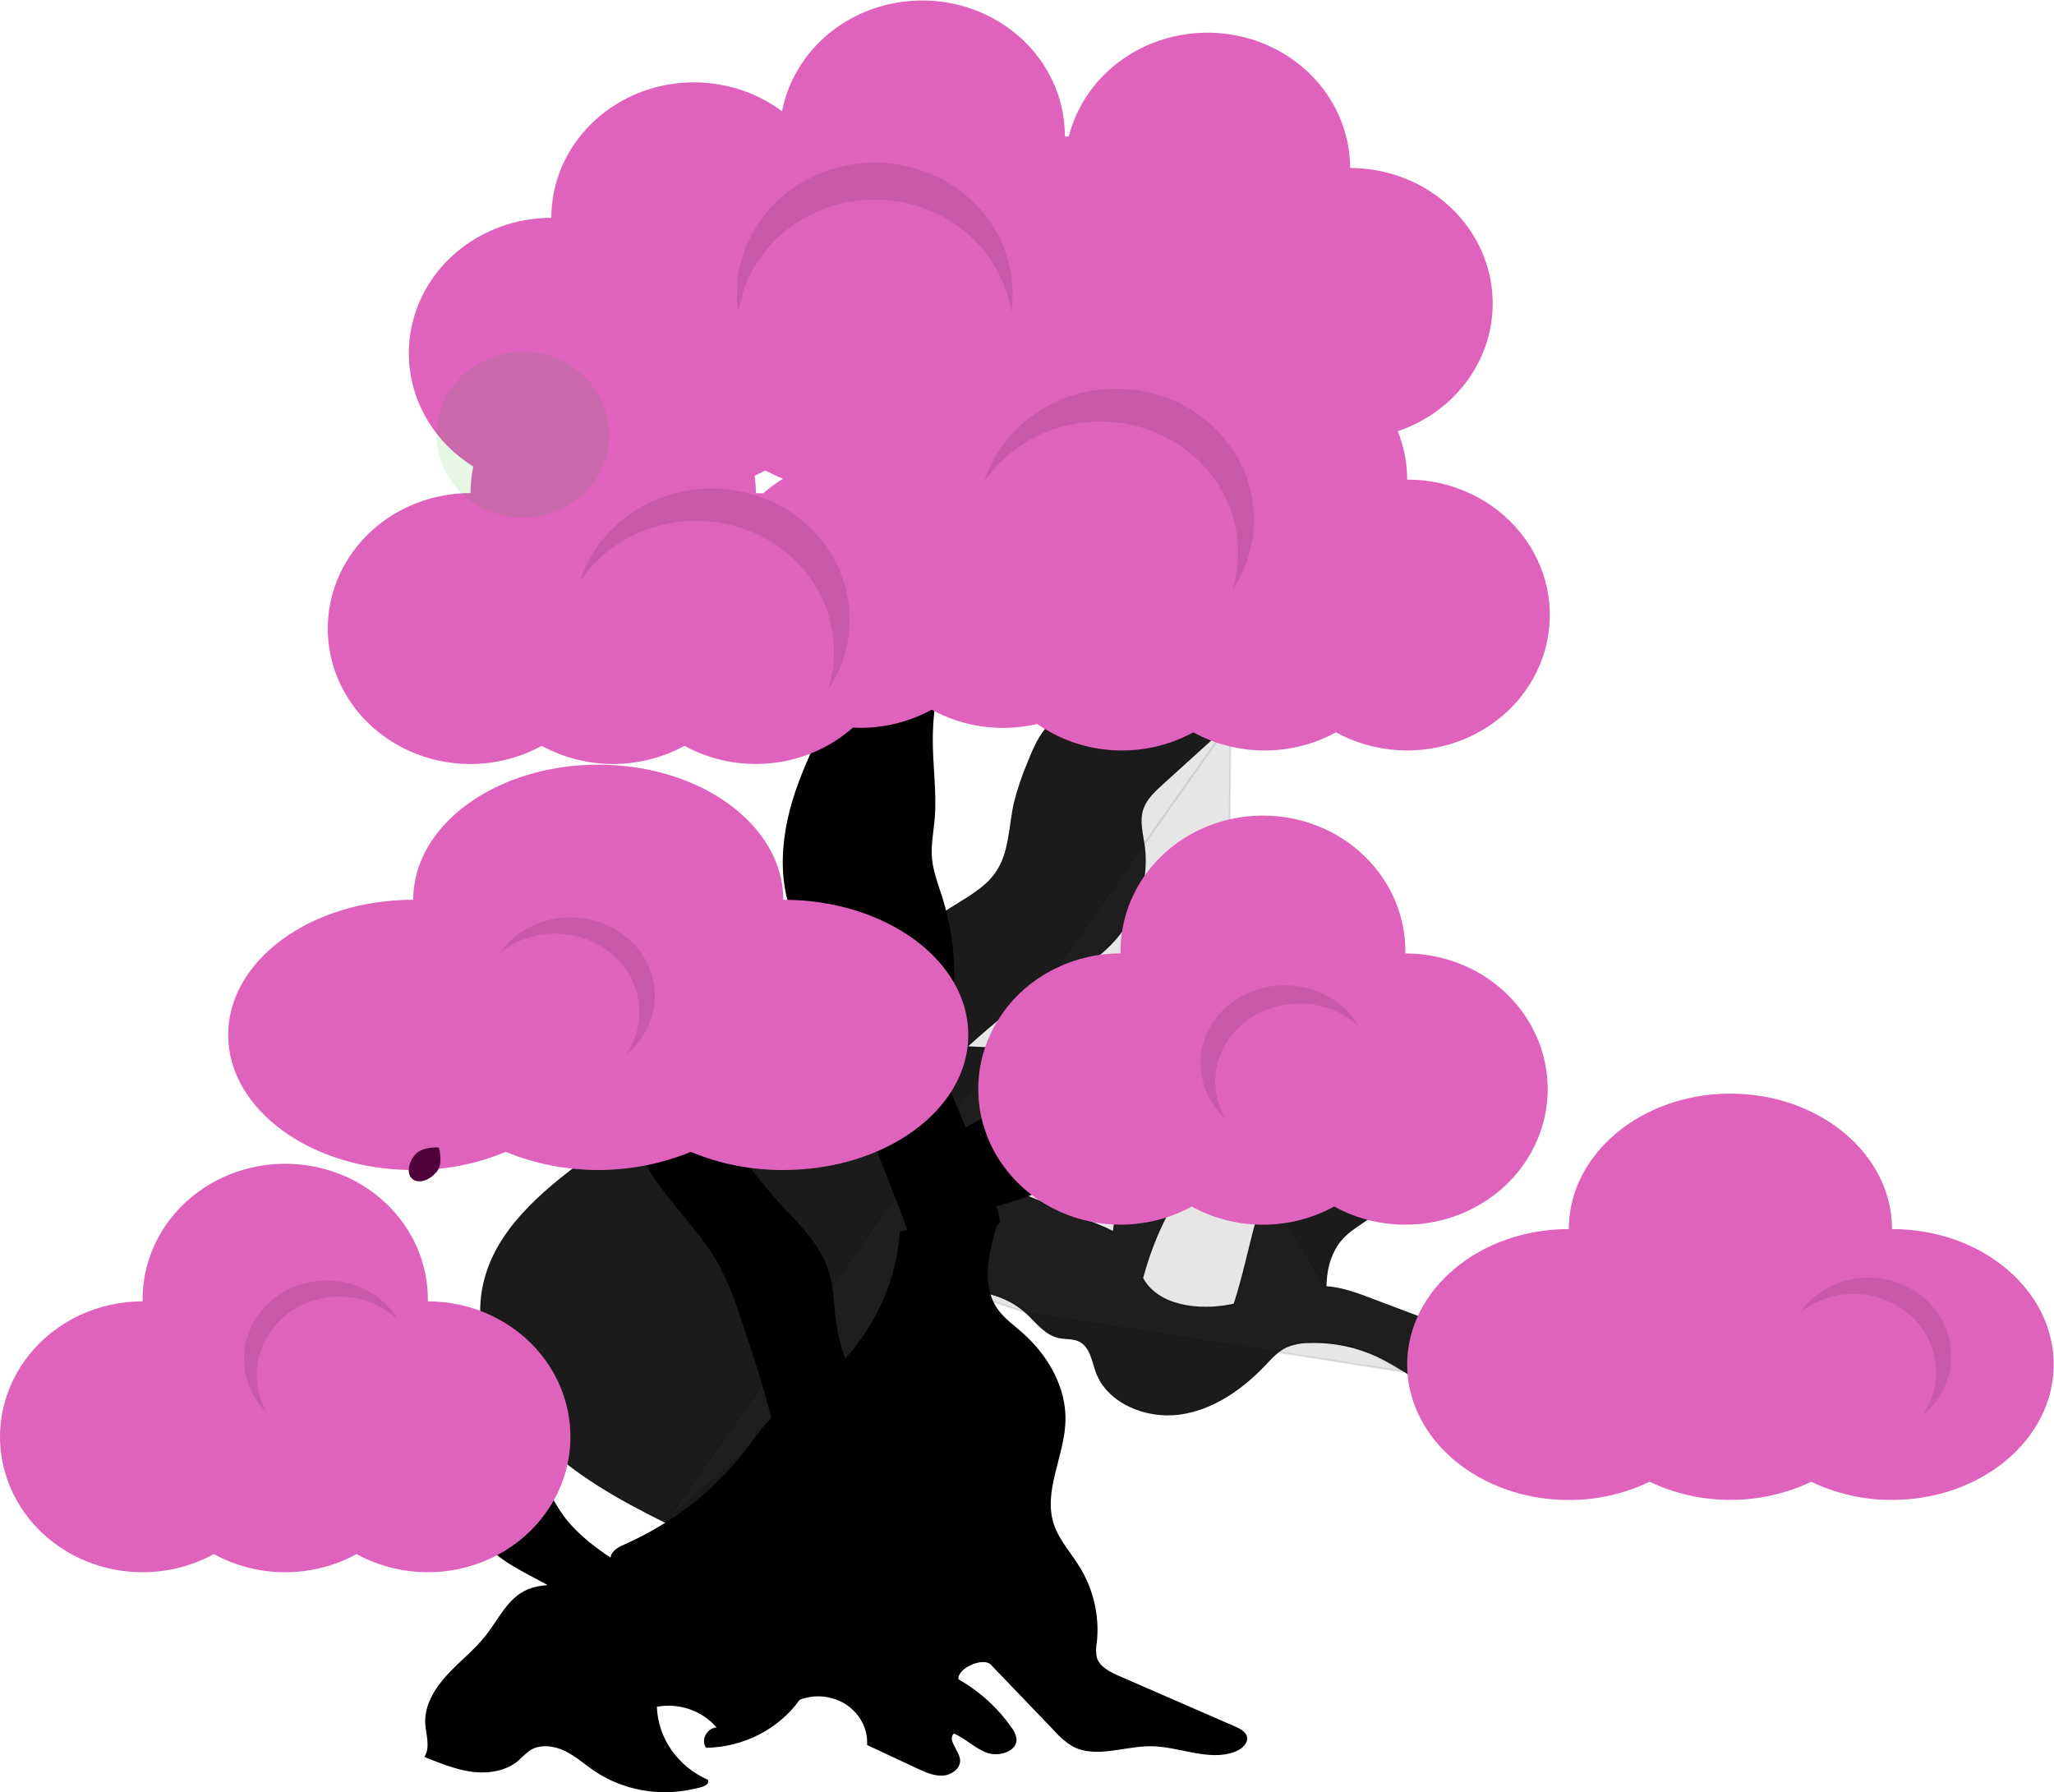 <svg width="1051" height="917" viewBox="0 0 1051 917" fill="none" xmlns="http://www.w3.org/2000/svg">
<g id="Group 1">
<path id="Vector" d="M701.969 664.364C695.147 661.791 688.235 659.184 680.949 658.304C680.217 658.304 679.485 658.169 678.735 658.118C678.735 657.407 678.735 656.713 678.824 656.019C679.217 647.557 681.985 638.823 688.235 632.713C694.486 626.602 703.183 623.59 707.255 616.379C692.369 612.246 676.958 610.054 661.447 609.863C657.501 609.863 653.304 609.863 650 611.996C645.946 614.484 644.196 619.189 642.857 623.624C638.749 638.315 635.981 652.702 631.284 667.038L630.052 667.309C613.444 670.694 592.549 668.071 584.924 653.904C586.828 646.759 589.214 639.737 592.067 632.882C600.996 611.809 614.676 592.869 628.195 574.099C636.946 561.924 645.708 549.76 654.483 537.607C641.347 533.853 628.005 530.785 614.515 528.416C611.658 527.909 608.425 527.502 606.05 529.093C604.438 530.397 603.254 532.113 602.639 534.036C589.745 564.028 573.941 596.847 569.458 629.818C566.948 628.527 564.366 627.363 561.725 626.332L520.186 609.541C517.988 608.841 516.002 607.645 514.4 606.055C510.614 601.603 514.4 594.528 519.936 592.159C525.472 589.789 531.741 590.466 537.795 589.958C543.849 589.45 550.528 587.369 552.778 582.054C555.386 575.944 550.403 569.038 544.313 565.839C538.223 562.64 531.062 561.743 524.669 559.069C519.753 556.89 515.44 553.656 512.074 549.622C508.707 545.588 506.379 540.865 505.274 535.83L495.363 535.39C508.435 523.542 521.99 512.185 537.563 503.468C545.081 499.253 553.046 495.682 560.047 490.723C569.266 484.023 576.485 475.164 580.994 465.017C585.503 454.87 587.147 443.785 585.763 432.854C584.87 426.49 582.959 419.905 585.084 413.812C586.87 408.853 590.906 405.045 594.889 401.439L630.766 368.908C607.93 363.979 584.53 361.795 561.118 362.409C555.189 362.578 549.064 362.95 543.76 365.489C534.08 370.127 529.473 380.621 525.687 390.252C522.802 397.035 520.468 404.018 518.704 411.138C516.061 423.155 516.454 436.323 509.293 446.53C503.614 454.62 494.166 459.393 485.684 464.843C461.509 480.449 443.468 503.202 434.376 529.55C433.804 531.243 432.84 533.409 431.733 535.83C410.713 537.522 390.122 541.314 370.674 549.066C346.226 558.815 324.885 574.302 303.937 589.687C280.864 606.613 256.594 625.553 248.486 652.16C239.468 681.696 253.379 714.091 275.649 736.45C293.865 754.713 316.974 767.577 340.279 779.137C355.513 786.686 358.048 785.146 371.425 774.99L407.392 747.672C417.66 739.886 428.108 731.897 435.09 721.336C444.716 706.797 447.091 688.331 458.753 675.179C474.718 657.153 507.274 655.647 525.044 672.082C530.151 676.821 534.598 683.016 541.563 684.59C544.956 685.369 548.706 684.929 551.814 686.283C557.743 688.957 558.636 696.438 560.743 702.26C566.547 717.951 586.263 726.16 603.604 723.807C620.944 721.454 635.892 710.774 647.625 698.418C650.822 695.033 653.983 691.445 658.34 689.431C661.826 687.962 665.598 687.201 669.412 687.197C682.076 686.705 694.656 689.348 705.915 694.864C716.398 699.942 725.56 707.474 736.578 711.434C758.384 719.254 782.761 711.823 804.119 702.971L701.969 664.364Z" fill="#1E1E1E"/>
<path id="Vector_2" opacity="0.1" d="M678.235 658.585V658.118V658.102C678.235 657.408 678.235 656.694 678.325 655.976C678.725 647.438 681.522 638.576 687.886 632.355C690.38 629.917 693.266 627.96 696.057 626.068C696.807 625.559 697.549 625.056 698.276 624.548C701.547 622.265 704.508 619.902 706.492 616.688C691.844 612.678 676.692 610.551 661.444 610.363C657.463 610.363 653.428 610.378 650.271 612.416L650.262 612.422C646.389 614.798 644.68 619.318 643.337 623.764C641.72 629.548 640.311 635.284 638.908 640.996C638.532 642.527 638.156 644.056 637.777 645.584C635.984 652.812 634.114 660.007 631.76 667.194L631.671 667.465L631.392 667.526L630.159 667.797L630.152 667.799C621.79 669.503 612.339 669.698 604.001 667.674C595.665 665.65 588.386 661.391 584.483 654.141L584.389 653.966L584.44 653.775C586.351 646.608 588.744 639.566 591.605 632.69L591.607 632.687C600.503 611.692 614.098 592.817 627.524 574.175L627.789 573.807L678.235 658.585ZM678.235 658.585L678.701 658.617M678.235 658.585L678.701 658.617M629.708 369.193L594.553 401.069C590.583 404.662 586.448 408.549 584.614 413.643L584.612 413.648C583.516 416.792 583.467 420.044 583.794 423.282C583.99 425.22 584.329 427.202 584.662 429.156C584.879 430.429 585.095 431.69 585.267 432.92C586.639 443.76 585.009 454.751 580.537 464.814C576.065 474.878 568.904 483.668 559.755 490.316C554.999 493.685 549.816 496.399 544.598 499.131C542.166 500.404 539.726 501.682 537.318 503.031C521.695 511.777 508.106 523.165 495.027 535.019L494.127 535.835L495.341 535.889L504.871 536.312C506.025 541.287 508.357 545.948 511.69 549.942C515.107 554.036 519.482 557.317 524.466 559.526L524.476 559.53C527.278 560.702 530.227 561.537 533.136 562.36C533.581 562.486 534.025 562.611 534.467 562.738C537.817 563.696 541.086 564.708 544.081 566.282C547.052 567.842 549.746 570.306 551.375 573.106C553.002 575.903 553.543 578.988 552.318 581.858L552.318 581.859C551.256 584.366 549.14 586.139 546.504 587.355C543.866 588.571 540.745 589.209 537.753 589.46C536.254 589.586 534.739 589.638 533.214 589.683C533.034 589.689 532.853 589.694 532.672 589.699C531.329 589.738 529.978 589.777 528.64 589.861C525.602 590.053 522.585 590.481 519.739 591.699C516.853 592.934 514.431 595.388 513.215 598.123C511.997 600.863 511.966 603.964 514.019 606.379L514.033 606.395L514.048 606.409C515.702 608.052 517.751 609.288 520.016 610.012L561.538 626.795L561.543 626.797C564.169 627.822 566.734 628.979 569.229 630.263L569.858 630.587L569.954 629.886C573.851 601.218 586.331 572.661 598.021 545.915C599.74 541.98 601.443 538.084 603.099 534.233L603.108 534.211L603.116 534.188C603.697 532.368 604.817 530.739 606.347 529.497C607.425 528.781 608.715 528.5 610.113 528.468C611.522 528.435 613.003 528.655 614.428 528.909L614.429 528.909C627.667 531.234 640.763 534.233 653.66 537.893C645.025 549.853 636.401 561.824 627.789 573.807L629.708 369.193ZM629.708 369.193C607.213 364.416 584.178 362.305 561.132 362.909C555.197 363.078 549.172 363.453 543.976 365.94C534.499 370.481 529.949 380.777 526.152 390.435L526.147 390.447C523.274 397.205 520.948 404.16 519.191 411.252C518.535 414.235 518.067 417.293 517.62 420.374C517.556 420.821 517.491 421.268 517.427 421.716C517.048 424.352 516.668 426.999 516.184 429.604C515.052 435.701 513.343 441.627 509.702 446.817C506.815 450.93 502.98 454.185 498.826 457.087C496.204 458.917 493.427 460.625 490.674 462.319C489.081 463.298 487.497 464.273 485.955 465.263C461.872 480.81 443.903 503.474 434.849 529.712C434.268 531.433 433.292 533.623 432.187 536.038L432.065 536.305L431.773 536.328C410.786 538.018 390.247 541.802 370.86 549.53C346.48 559.252 325.188 574.7 304.233 590.09L304.233 590.091C281.136 607.033 257.016 625.883 248.964 652.306L248.964 652.306C240.019 681.6 253.808 713.813 276.003 736.098C294.157 754.298 317.203 767.132 340.501 778.689M629.708 369.193L340.501 778.689M340.501 778.689C348.129 782.469 352.434 783.89 356.465 783.21C358.482 782.869 360.467 781.995 362.795 780.559C365.127 779.119 367.774 777.134 371.122 774.592L407.089 747.274L407.09 747.274C417.37 739.479 427.745 731.539 434.673 721.06L434.673 721.06C438.839 714.767 441.637 707.735 444.45 700.665C444.863 699.627 445.276 698.588 445.694 697.55C448.95 689.47 452.485 681.494 458.379 674.848M340.501 778.689L458.379 674.848M458.379 674.848C466.468 665.715 478.736 660.789 491.199 660.208M458.379 674.848L491.199 660.208M678.701 658.617C678.981 658.636 679.256 658.667 679.543 658.699C679.626 658.709 679.709 658.718 679.794 658.727C680.156 658.767 680.534 658.802 680.918 658.804L678.701 658.617ZM525.383 671.715L525.384 671.715C526.56 672.807 527.701 673.974 528.836 675.135C528.943 675.245 529.05 675.355 529.158 675.465C530.402 676.737 531.644 677.993 532.94 679.15C535.532 681.462 538.309 683.342 541.673 684.102L541.675 684.103C543.004 684.408 544.385 684.52 545.801 684.635C546.145 684.663 546.492 684.691 546.84 684.723C548.595 684.88 550.38 685.112 552.014 685.824L552.019 685.827C555.151 687.239 556.924 689.914 558.173 692.898C558.797 694.39 559.298 695.976 559.771 697.539C559.849 697.797 559.927 698.055 560.004 698.311C560.395 699.614 560.778 700.888 561.213 702.09C564.06 709.783 570.328 715.671 578.062 719.348C585.796 723.026 594.963 724.475 603.536 723.311C620.717 720.98 635.567 710.39 647.262 698.074C647.514 697.808 647.766 697.539 648.019 697.27C650.955 694.142 654.02 690.877 658.13 688.977L658.138 688.973L658.146 688.97C661.691 687.476 665.525 686.702 669.403 686.697C682.144 686.204 694.803 688.863 706.133 694.414C706.134 694.414 706.135 694.415 706.135 694.415L705.915 694.864C710.207 696.942 714.276 699.432 718.343 701.92L525.383 671.715ZM525.383 671.715C516.382 663.39 503.662 659.628 491.199 660.208M525.383 671.715L491.199 660.208" fill="black" stroke="black"/>
<path id="Vector_3" d="M632.108 883.424L572.762 857.581C568.002 855.499 562.724 852.91 561.239 848.138C560.711 845.555 560.711 842.901 561.239 840.319C562.667 826.888 559.581 813.374 552.419 801.699C547.964 794.472 541.934 787.973 539.269 779.985C533.579 763.062 544.636 745.139 545.173 727.302C545.763 709.938 536.227 693.234 522.648 681.472C518.622 677.969 514.203 674.702 511.036 670.556C501.84 658.337 505.669 641.786 510.034 627.181L511.161 626.199C512.002 625.42 511.376 622.086 509.837 617.145C526.992 612.818 543.164 605.556 557.554 595.719C562.116 592.588 566.5 589.153 571.867 587.156C579.238 584.363 587.594 584.685 595.036 582.079C608.92 577.188 616.631 563.462 623.09 550.871C638.388 521.102 653.953 490.335 655.885 457.283C643.326 448.092 628.059 442.817 612.194 442.187C609.546 442.085 606.541 442.187 604.805 444.15C603.83 445.395 603.214 446.859 603.016 448.398C597.596 471.986 588.241 494.609 575.302 515.416C570.131 524.157 563.786 532.228 556.427 539.431C547.481 547.893 536.496 554.205 525.689 560.484C516.6 565.747 504.434 570.875 494.111 576.917C486.954 559.519 480.424 543.645 481.265 541.208C490.25 514.665 490.599 486.181 482.266 459.449C480.191 452.815 477.543 446.265 476.899 439.36C476.255 432.455 477.704 425.652 478.277 418.781C479.404 405.157 477.203 391.5 477.293 377.825C477.4 359.311 481.694 341.067 485.97 322.992C474.078 320.981 461.969 320.367 449.919 321.164C447.543 321.173 445.209 321.755 443.138 322.857C440.132 324.702 439.005 328.256 437.985 331.505C430.023 356.738 415.585 379.772 407.015 404.836C398.445 429.9 396.602 459.263 412.543 480.857C418.215 488.524 426.141 495.463 427.393 504.737C428.055 509.645 426.696 514.57 425.336 519.359C422.92 527.939 461.781 620.14 463.946 628.653C463.946 628.89 464.089 629.093 464.142 629.313C462.926 629.567 461.691 629.787 460.457 630.058C458.816 654.034 449.012 676.864 432.51 695.13C430.319 689.235 428.766 683.145 427.876 676.953C426.534 667.645 426.66 658.05 423.6 649.114C419.02 635.778 407.963 625.556 398.302 614.945C380.906 595.793 367.169 573.922 357.706 550.313C350.413 552.873 342.94 554.949 335.342 556.524C331.316 557.37 317.45 557.387 315.267 560.788C311.904 565.866 326.933 589.474 329.903 594.907C340.369 614.014 358.01 628.941 368.369 648.098C372.689 656.601 376.262 665.425 379.051 674.482C384.704 691.406 390.358 708.33 394.688 725.525C389.499 730.602 385.402 736.796 380.947 742.567C365.148 762.899 344.241 779.185 320.116 789.954C317.235 791.24 314.051 792.678 312.816 795.454C312.607 795.928 312.452 796.421 312.351 796.926C302.511 790.36 293.315 783.032 286.909 773.487C284.083 769.256 281.846 764.669 278.769 760.608C268.41 746.95 250.286 741.179 235.454 731.837C229.192 727.911 223.359 723.257 216.435 720.498C208.831 717.452 200.422 716.877 192.192 716.352C185.447 715.912 159.576 710.818 156.248 716.521C151.525 724.594 166.5 736.39 172.493 739.233C182.459 743.955 193.856 745.156 204.269 748.896C213.681 752.555 222.42 757.605 230.158 763.857C233.54 766.216 236.5 769.073 238.924 772.319C241.501 776.127 242.7 780.612 244.864 784.639C251.806 797.552 266.817 803.459 280.254 811.058C276.688 811.204 273.18 811.955 269.895 813.275C259.893 817.573 255.242 828.218 248.729 836.596C242.914 844.025 235.257 849.965 228.852 856.904C222.446 863.843 217.115 872.525 217.598 881.748C217.902 887.587 220.389 893.967 217.115 898.926C224.647 902.006 233.915 905.695 242.073 906.626C250.232 907.557 259.07 906.085 265.171 900.889C267.061 898.982 269.087 897.201 271.236 895.558C276.407 892.292 283.492 893.206 289.021 895.88C294.549 898.554 299.111 902.734 304.175 906.169C311.405 911.011 319.643 914.338 328.341 915.929C337.038 917.519 345.994 917.337 354.611 915.393C358.189 914.58 363.324 913.887 362.215 910.637C354.642 907.294 348.195 902.033 343.588 895.438C338.981 888.842 336.393 881.17 336.111 873.269C341.745 872.252 347.565 872.704 352.948 874.576C358.331 876.448 363.074 879.671 366.67 883.898C361.696 884.101 358.404 890.43 361.302 894.289C370.778 894.11 380.07 891.786 388.401 887.511C396.731 883.235 403.857 877.133 409.18 869.715C413.086 868.201 417.333 867.645 421.526 868.1C425.72 868.554 429.724 870.003 433.168 872.312C436.611 874.622 439.381 877.718 441.221 881.311C443.061 884.905 443.911 888.88 443.692 892.867L469.564 904.951C473.625 906.846 477.937 908.792 482.463 908.505C486.99 908.217 491.606 904.765 491.266 900.5C490.872 895.609 484.664 890.616 488.063 886.961C494.146 889.533 498.798 894.61 505.042 896.827C511.286 899.044 520.483 896.083 520.143 889.787C519.866 887.69 519.008 885.698 517.656 884.016C510.661 873.934 501.361 865.467 490.443 859.24C489.638 853.706 502.967 847.63 507.01 851.759L539.788 885.928C542.337 888.868 545.355 891.415 548.733 893.476C560.452 899.891 575.087 893.476 588.613 893.476C603.249 893.476 618.224 901.363 631.839 896.337C635.417 895.033 638.996 891.835 637.976 888.348C637.171 885.844 634.505 884.541 632.108 883.424Z" fill="black"/>
<path id="Vector_4" d="M719.1 487.803C719.252 478.596 717.479 469.453 713.885 460.905C710.29 452.357 704.947 444.575 698.166 438.013C691.385 431.452 683.301 426.241 674.385 422.683C665.469 419.126 655.899 417.295 646.233 417.295C636.567 417.295 626.998 419.126 618.082 422.683C609.166 426.241 601.082 431.452 594.301 438.013C587.52 444.575 582.176 452.357 578.582 460.905C574.988 469.453 573.215 478.596 573.366 487.803C562.194 487.808 551.173 490.261 541.154 494.972C531.136 499.682 522.389 506.525 515.59 514.97C508.791 523.415 504.121 533.236 501.943 543.674C499.764 554.113 500.135 564.889 503.026 575.169C505.917 585.45 511.251 594.959 518.616 602.962C525.981 610.965 535.18 617.247 545.5 621.322C555.821 625.398 566.987 627.159 578.136 626.467C589.284 625.776 600.117 622.651 609.795 617.335C620.872 623.425 633.436 626.631 646.225 626.631C659.013 626.631 671.577 623.425 682.653 617.335C692.331 622.656 703.164 625.786 714.315 626.482C725.465 627.178 736.634 625.421 746.958 621.348C757.282 617.275 766.484 610.994 773.852 602.991C781.22 594.988 786.558 585.478 789.451 575.197C792.344 564.915 792.716 554.137 790.538 543.696C788.36 533.256 783.69 523.432 776.889 514.986C770.089 506.539 761.34 499.696 751.319 494.986C741.299 490.275 730.275 487.823 719.1 487.82V487.803Z" fill="#DF62BC"/>
<path id="Vector_5" d="M400.8 460.378C400.8 422.191 358.396 391.248 306.114 391.248C253.831 391.248 211.428 422.191 211.428 460.378C159.146 460.378 116.76 491.337 116.76 529.507C116.76 567.677 159.146 598.653 211.428 598.653C227.718 598.737 243.846 595.577 258.771 589.377C273.722 595.496 289.832 598.653 306.114 598.653C322.395 598.653 338.505 595.496 353.457 589.377C368.381 595.577 384.509 598.737 400.8 598.653C453.082 598.653 495.468 567.694 495.468 529.507C495.468 491.32 453.082 460.378 400.8 460.378Z" fill="#DF62BC"/>
<g id="bush_top">
<path id="Vector_6" d="M720.026 245.373C720.033 236.909 718.398 228.517 715.202 220.616C731.421 215.152 745.086 204.422 753.783 190.319C762.481 176.217 765.652 159.649 762.736 143.542C759.821 127.434 751.007 112.823 737.85 102.288C724.693 91.754 708.04 85.973 690.831 85.966C690.813 69 684.244 52.629 672.367 39.954C660.491 27.28 644.132 19.182 626.391 17.196C608.649 15.209 590.756 19.471 576.101 29.174C561.447 38.878 551.048 53.349 546.875 69.846C546.214 69.846 545.553 69.846 544.874 69.846C544.955 52.534 538.21 35.821 525.967 22.994C513.724 10.168 496.87 2.158 478.722 0.541C460.573 -1.076 442.444 3.816 427.903 14.256C413.362 24.695 403.461 39.926 400.15 56.95C389.387 48.916 376.461 43.92 362.849 42.534C349.238 41.148 335.491 43.427 323.179 49.11C310.867 54.794 300.487 63.653 293.226 74.675C285.965 85.696 282.116 98.436 282.119 111.437C266.411 111.445 251.126 116.267 238.535 125.186C225.944 134.104 216.719 146.643 212.232 160.939C207.744 175.234 208.233 190.524 213.627 204.534C219.02 218.545 229.03 230.529 242.168 238.705C241.237 243.176 240.765 247.722 240.756 252.28C229.556 252.271 218.503 254.71 208.454 259.409C198.406 264.108 189.631 270.94 182.808 279.376C175.986 287.813 171.3 297.627 169.112 308.06C166.925 318.493 167.295 329.264 170.194 339.539C173.092 349.814 178.442 359.317 185.829 367.314C193.216 375.31 202.441 381.584 212.791 385.651C223.141 389.718 234.337 391.468 245.514 390.765C256.69 390.063 267.546 386.927 277.241 381.601C288.334 387.693 300.921 390.901 313.735 390.901C326.549 390.901 339.136 387.693 350.229 381.601C363.744 389.024 379.413 392.129 394.927 390.458C410.441 388.787 424.98 382.428 436.402 372.318C437.671 372.318 438.939 372.403 440.226 372.403C453.036 372.415 465.622 369.213 476.711 363.121C493.045 372.109 512.416 374.725 530.741 370.418C542.167 378.443 555.813 383.123 570.002 383.883C584.191 384.642 598.304 381.449 610.608 374.694C621.697 380.785 634.282 383.992 647.092 383.992C659.903 383.992 672.487 380.785 683.577 374.694C693.27 380.008 704.119 383.133 715.287 383.828C726.454 384.523 737.641 382.769 747.98 378.701C758.32 374.634 767.536 368.363 774.916 360.372C782.295 352.381 787.641 342.886 790.539 332.619C793.436 322.353 793.809 311.591 791.628 301.166C789.446 290.741 784.769 280.932 777.958 272.498C771.147 264.065 762.384 257.232 752.348 252.528C742.312 247.825 731.271 245.377 720.08 245.373H720.026ZM386.767 252.314C386.758 249.335 386.549 246.359 386.142 243.405C387.928 242.557 389.858 241.708 391.627 240.707C394.555 242.302 397.594 243.708 400.721 244.915C397.115 247.123 393.719 249.627 390.573 252.399C389.322 252.348 388.036 252.314 386.767 252.314Z" fill="#DF62BC"/>
<path id="Vector_7" opacity="0.1" d="M447.569 102.138C464.582 102.137 481.022 107.976 493.86 118.578C506.698 129.18 515.069 143.832 517.43 159.833C518.824 150.706 518.22 141.404 515.653 132.509C513.087 123.614 508.615 115.319 502.517 108.141C496.419 100.964 488.826 95.06 480.214 90.799C471.602 86.538 462.156 84.011 452.468 83.378C442.78 82.744 433.059 84.017 423.913 87.116C414.767 90.216 406.394 95.076 399.317 101.391C392.241 107.706 386.613 115.342 382.787 123.818C378.961 132.295 377.019 141.43 377.083 150.653C377.091 153.746 377.318 156.836 377.762 159.901C380.11 143.897 388.467 129.239 401.295 118.625C414.122 108.01 430.556 102.155 447.569 102.138V102.138Z" fill="black"/>
<path id="Vector_8" opacity="0.1" d="M592.419 221.752C607.89 228.499 620.27 240.331 627.277 255.067C634.285 269.802 635.446 286.446 630.547 301.931C635.752 294.189 639.225 285.513 640.749 276.442C642.274 267.372 641.819 258.101 639.412 249.204C637.004 240.308 632.696 231.977 626.756 224.729C620.815 217.481 613.368 211.47 604.878 207.071C596.388 202.671 587.036 199.977 577.404 199.155C567.771 198.333 558.063 199.401 548.883 202.293C539.704 205.185 531.248 209.839 524.042 215.965C516.836 222.092 511.034 229.56 506.996 237.907C505.646 240.72 504.5 243.617 503.565 246.578C512.729 232.954 526.771 222.938 543.101 218.375C559.431 213.813 576.947 215.012 592.419 221.752V221.752Z" fill="black"/>
<path id="Vector_9" opacity="0.1" d="M385.659 272.575C401.13 279.322 413.511 291.154 420.518 305.889C427.525 320.624 428.687 337.269 423.788 352.753C425.537 350.146 427.101 347.43 428.469 344.625C436.169 328.492 436.829 310.12 430.303 293.527C423.778 276.934 410.599 263.47 393.65 256.08C376.7 248.691 357.358 247.978 339.856 254.096C322.354 260.214 308.115 272.666 300.254 288.729C298.904 291.542 297.758 294.439 296.823 297.4C305.987 283.781 320.026 273.767 336.352 269.205C352.677 264.642 370.189 265.839 385.659 272.575Z" fill="black"/>
</g>
<path id="Vector_10" opacity="0.1" d="M312.511 487.652C320.332 494.032 325.407 502.826 326.801 512.411C328.195 521.997 325.814 531.728 320.097 539.809C321.607 538.601 323.026 537.298 324.346 535.911C331.888 527.917 335.705 517.467 334.958 506.857C334.21 496.248 328.96 486.349 320.361 479.338C316.104 475.866 311.152 473.209 305.79 471.516C300.427 469.823 294.758 469.129 289.107 469.473C277.694 470.168 267.045 475.048 259.503 483.042C258.177 484.435 256.958 485.913 255.856 487.466C263.732 481.133 273.808 477.663 284.221 477.697C294.635 477.732 304.684 481.267 312.511 487.652Z" fill="black"/>
<g id="bush_R">
<path id="Vector_11" d="M968.13 628.873C968.13 590.608 931.11 559.571 885.423 559.571C839.737 559.571 802.734 590.608 802.734 628.873C757.047 628.873 720.026 659.909 720.026 698.191C720.026 736.473 757.047 767.493 802.734 767.493C817.1 767.527 831.27 764.322 844.078 758.143C856.913 764.257 871.073 767.441 885.432 767.441C899.791 767.441 913.951 764.257 926.786 758.143C939.599 764.305 953.768 767.492 968.13 767.442C1013.82 767.442 1050.84 736.422 1050.84 698.14C1050.84 659.858 1013.82 628.873 968.13 628.873Z" fill="#DF62BC"/>
<path id="Vector_12" opacity="0.1" d="M976.296 672.025C983.959 678.404 988.934 687.2 990.304 696.79C991.673 706.381 989.344 716.118 983.746 724.205C985.22 722.995 986.605 721.691 987.892 720.302C991.55 716.341 994.35 711.734 996.134 706.745C997.917 701.756 998.649 696.483 998.286 691.225C997.924 685.968 996.474 680.83 994.021 676.104C991.568 671.379 988.158 667.159 983.988 663.685C979.817 660.211 974.967 657.551 969.714 655.857C964.461 654.163 958.908 653.468 953.372 653.813C947.837 654.157 942.426 655.533 937.451 657.863C932.475 660.193 928.032 663.431 924.374 667.392C923.074 668.781 921.88 670.255 920.8 671.804C928.519 665.47 938.391 662.004 948.592 662.044C958.792 662.085 968.633 665.63 976.296 672.025Z" fill="black"/>
</g>
<g id="bush_L">
<path id="Vector_13" d="M218.922 665.848C219.074 656.655 217.298 647.525 213.698 638.99C210.099 630.455 204.748 622.685 197.956 616.133C191.164 609.581 183.068 604.378 174.138 600.826C165.209 597.274 155.625 595.445 145.944 595.445C136.263 595.445 126.678 597.274 117.749 600.826C108.82 604.378 100.723 609.581 93.931 616.133C87.14 622.685 81.788 630.455 78.189 638.99C74.589 647.525 72.814 656.655 72.965 665.848C61.773 665.849 50.731 668.295 40.693 672.997C30.655 677.698 21.891 684.53 15.078 692.963C8.265 701.397 3.585 711.205 1.402 721.631C-0.781 732.056 -0.41 742.819 2.486 753.086C5.383 763.353 10.728 772.85 18.107 780.842C25.486 788.834 34.703 795.107 45.043 799.175C55.383 803.243 66.57 804.998 77.738 804.303C88.906 803.608 99.757 800.483 109.45 795.169C120.547 801.25 133.132 804.451 145.944 804.451C158.755 804.451 171.341 801.25 182.437 795.169C192.131 800.483 202.981 803.608 214.149 804.303C225.318 804.998 236.505 803.243 246.845 799.175C257.185 795.107 266.401 788.834 273.78 780.842C281.16 772.85 286.504 763.353 289.401 753.086C292.298 742.819 292.669 732.056 290.485 721.631C288.302 711.205 283.623 701.397 276.81 692.963C269.997 684.53 261.232 677.698 251.194 672.997C241.157 668.295 230.115 665.849 218.922 665.848V665.848Z" fill="#DF62BC"/>
<path id="Vector_14" opacity="0.1" d="M148.258 671.448C156.425 665.628 166.536 662.815 176.719 663.529C186.902 664.244 196.468 668.437 203.646 675.334C202.71 673.709 201.653 672.149 200.483 670.667C193.686 662.366 183.73 656.93 172.756 655.529C161.782 654.128 150.668 656.873 141.804 663.175C132.94 669.477 127.034 678.831 125.357 689.226C123.68 699.62 126.367 710.225 132.838 718.758C134.006 720.234 135.278 721.635 136.644 722.949C131.715 714.477 130.176 704.6 132.31 695.136C134.445 685.672 140.108 677.259 148.258 671.448V671.448Z" fill="black"/>
</g>
<path id="Vector_15" opacity="0.1" d="M639.039 521.451C647.363 515.675 657.666 512.884 668.042 513.593C678.418 514.303 688.165 518.465 695.482 525.31C694.526 523.697 693.45 522.149 692.259 520.676C688.916 516.38 684.68 512.743 679.8 509.979C674.921 507.214 669.495 505.377 663.839 504.576C658.184 503.774 652.412 504.023 646.862 505.309C641.312 506.595 636.095 508.891 631.514 512.064C626.934 515.237 623.083 519.223 620.186 523.789C617.289 528.355 615.404 533.409 614.642 538.657C613.88 543.905 614.255 549.24 615.746 554.352C617.237 559.464 619.814 564.25 623.326 568.43C624.517 569.906 625.819 571.302 627.222 572.608C622.197 564.196 620.625 554.386 622.796 544.985C624.968 535.585 630.736 527.227 639.039 521.451Z" fill="black"/>
<path id="Vector_16" d="M212.258 590.95C215.916 586.455 224.501 587.112 224.501 587.112C224.501 587.112 227.107 595.046 223.43 599.54C219.754 604.035 214.274 605.746 211.187 603.378C208.099 601.01 208.581 595.444 212.258 590.95Z" fill="#4F0039"/>
<path id="Vector_17" opacity="0.1" d="M267.532 264.875C291.924 264.875 311.698 245.871 311.698 222.429C311.698 198.987 291.924 179.983 267.532 179.983C243.14 179.983 223.366 198.987 223.366 222.429C223.366 245.871 243.14 264.875 267.532 264.875Z" fill="#02AD02"/>
</g>
</svg>
